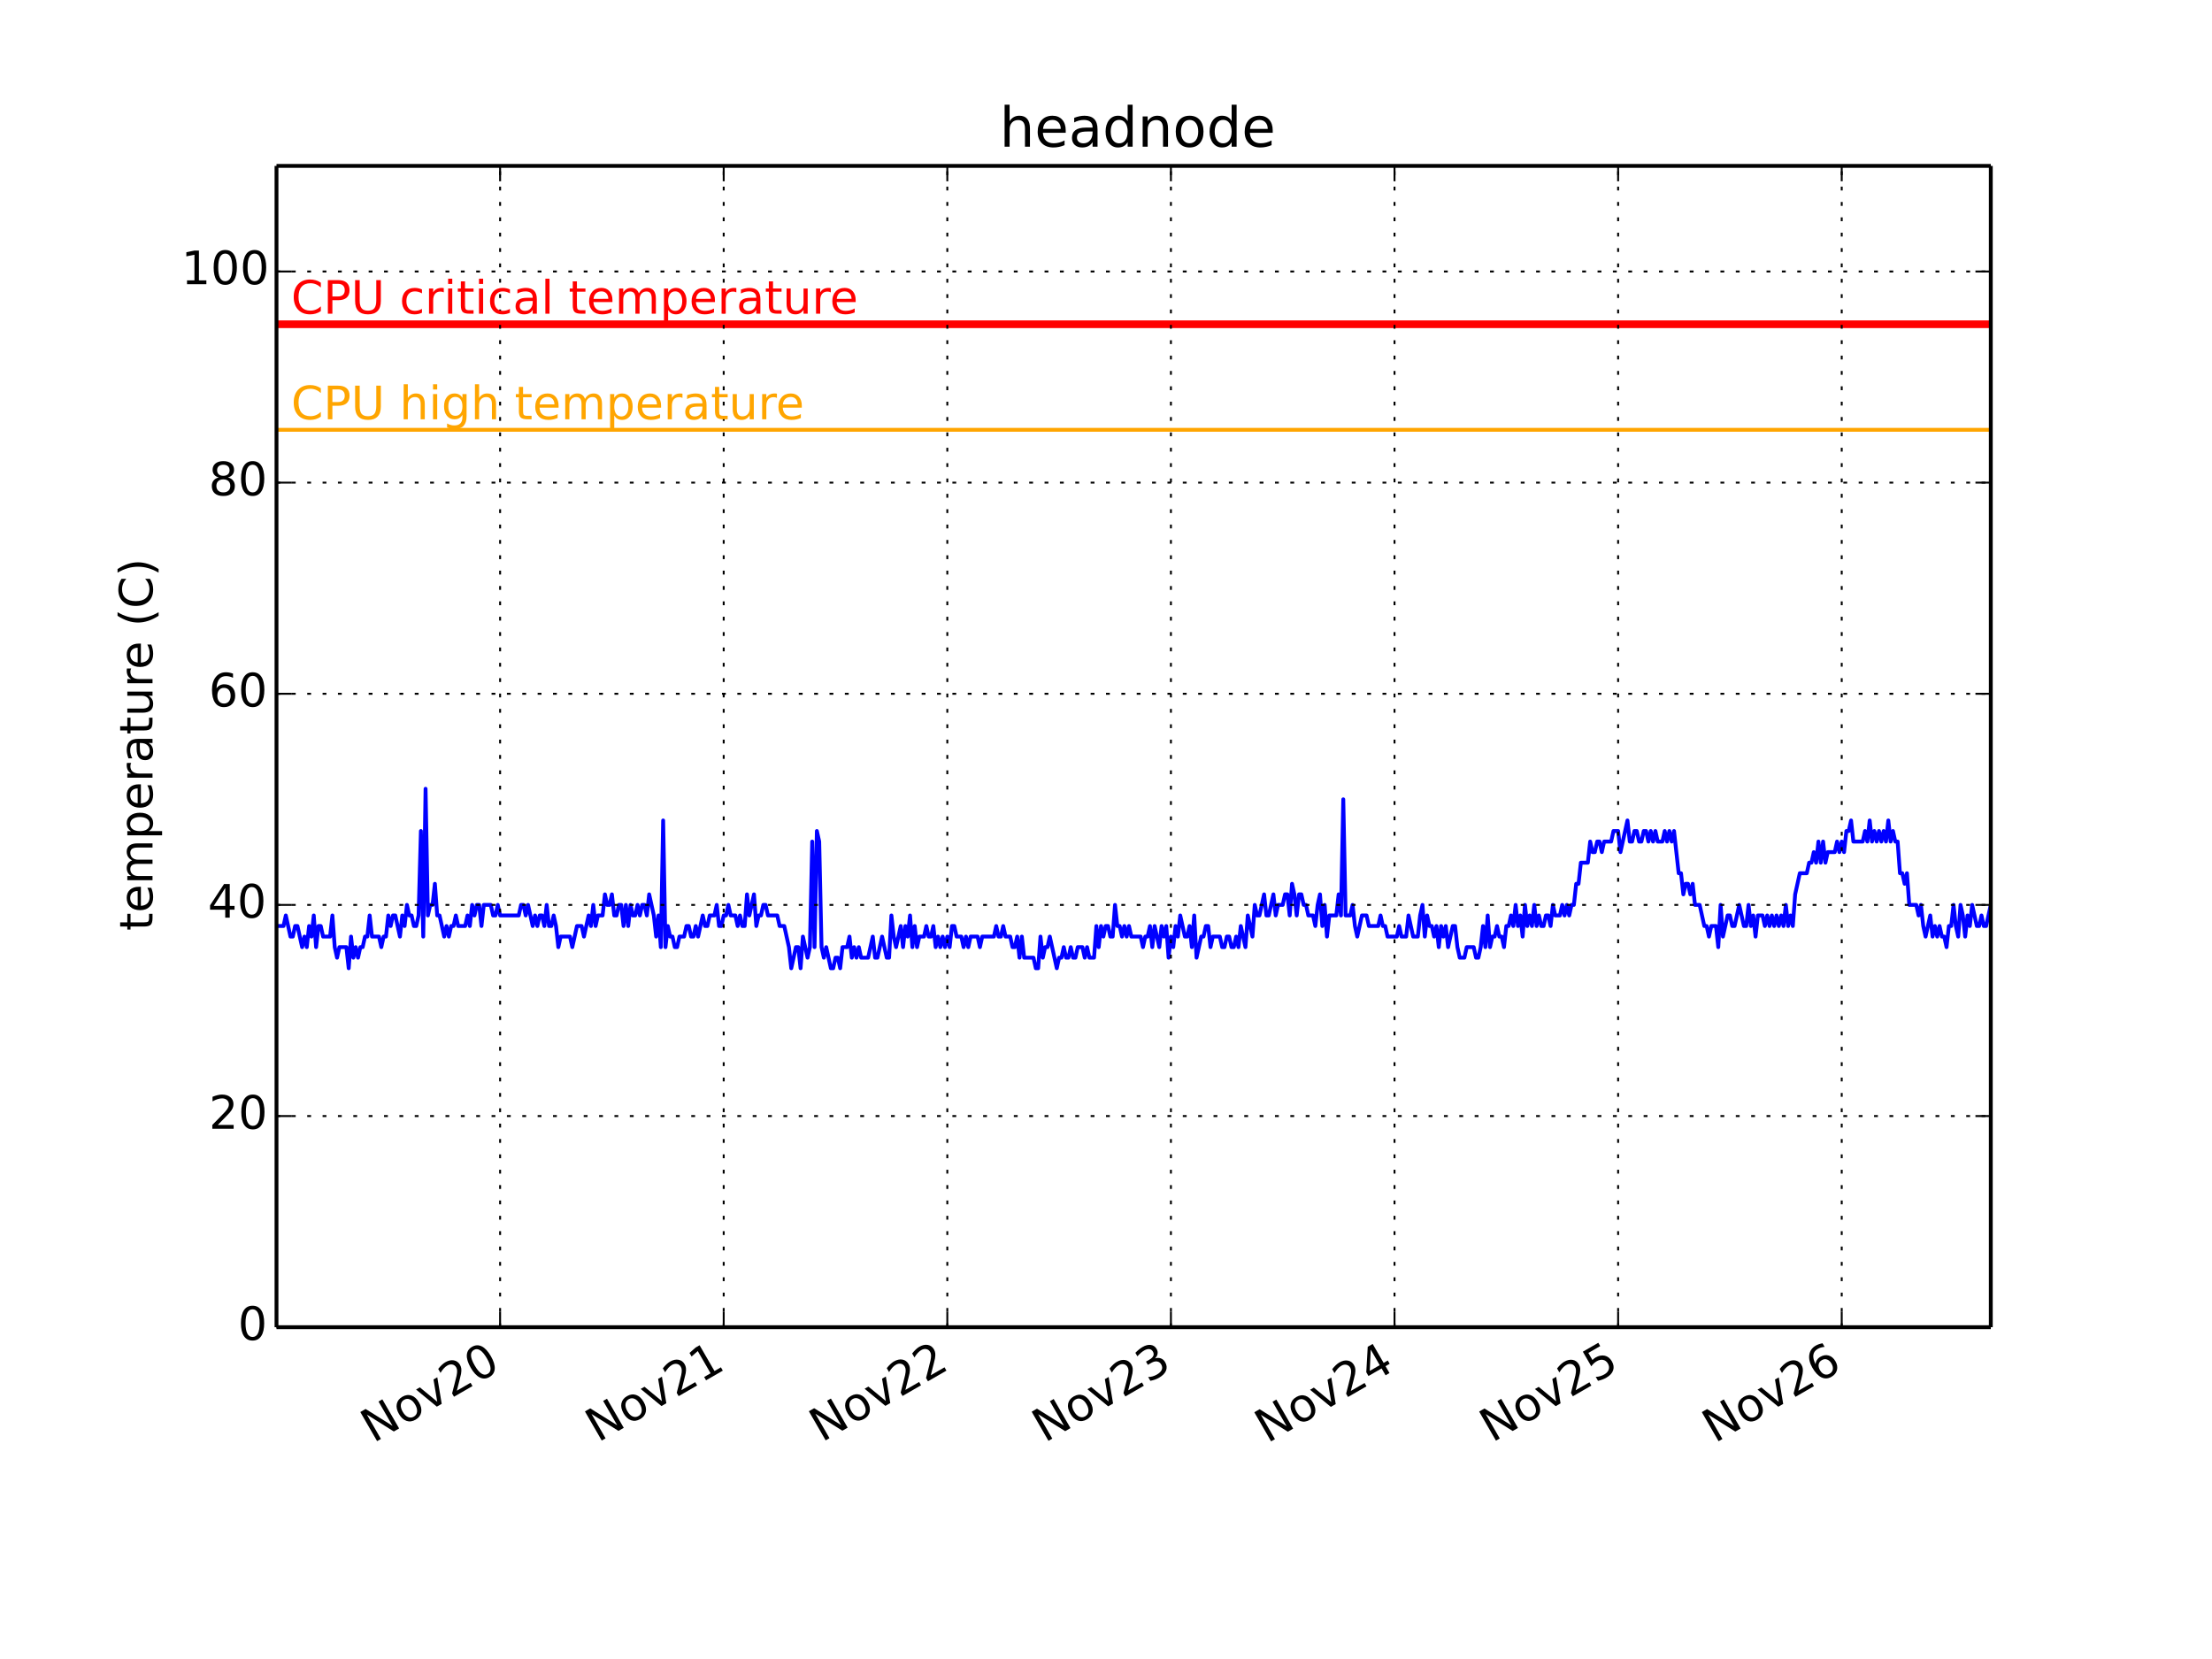 <?xml version="1.0" encoding="utf-8" standalone="no"?>
<!DOCTYPE svg PUBLIC "-//W3C//DTD SVG 1.1//EN"
  "http://www.w3.org/Graphics/SVG/1.1/DTD/svg11.dtd">
<!-- Created with matplotlib (http://matplotlib.org/) -->
<svg height="432pt" version="1.1" viewBox="0 0 576 432" width="576pt" xmlns="http://www.w3.org/2000/svg" xmlns:xlink="http://www.w3.org/1999/xlink">
 <defs>
  <style type="text/css">
*{stroke-linecap:butt;stroke-linejoin:round;}
  </style>
 </defs>
 <g id="figure_1">
  <g id="patch_1">
   <path d="
M0 432
L576 432
L576 0
L0 0
z
" style="fill:#ffffff;"/>
  </g>
  <g id="axes_1">
   <g id="patch_2">
    <path d="
M72 345.6
L518.4 345.6
L518.4 43.2
L72 43.2
z
" style="fill:#ffffff;"/>
   </g>
   <g id="line2d_1">
    <path clip-path="url(#pcb2bf987bf)" d="
M72 241.135
L73.82 241.135
L74.426 238.385
L75.639 243.884
L76.246 243.884
L76.852 241.135
L77.459 241.135
L78.672 246.633
L79.278 243.884
L79.885 246.633
L80.491 241.135
L81.098 243.884
L81.704 238.385
L82.311 246.633
L82.917 241.135
L83.524 241.135
L84.13 243.884
L85.95 243.884
L86.556 238.385
L87.163 246.633
L87.77 249.382
L88.376 246.633
L90.196 246.633
L90.802 252.131
L91.409 243.884
L92.015 249.382
L92.622 246.633
L93.228 249.382
L93.835 246.633
L94.441 246.633
L95.048 243.884
L95.654 243.884
L96.261 238.385
L96.867 243.884
L98.687 243.884
L99.293 246.633
L99.9 243.884
L100.507 243.884
L101.113 238.385
L101.72 241.135
L102.326 238.385
L102.933 238.385
L104.146 243.884
L104.752 238.385
L105.359 241.135
L105.965 235.636
L106.572 238.385
L107.178 238.385
L107.785 241.135
L108.391 241.135
L108.998 238.385
L109.604 216.393
L110.211 243.884
L110.817 205.396
L111.424 238.385
L112.03 235.636
L112.637 235.636
L113.243 230.138
L113.85 238.385
L114.457 238.385
L115.67 243.884
L116.276 241.135
L116.883 243.884
L117.489 241.135
L118.096 241.135
L118.702 238.385
L119.309 241.135
L121.128 241.135
L121.735 238.385
L122.341 241.135
L122.948 235.636
L123.554 238.385
L124.161 235.636
L124.767 235.636
L125.374 241.135
L125.98 235.636
L127.8 235.636
L128.407 238.385
L129.013 238.385
L129.62 235.636
L130.226 238.385
L135.078 238.385
L135.685 235.636
L136.291 235.636
L136.898 238.385
L137.504 235.636
L138.717 241.135
L139.324 238.385
L139.93 241.135
L140.537 238.385
L141.143 238.385
L141.75 241.135
L142.357 235.636
L142.963 241.135
L143.57 241.135
L144.176 238.385
L144.783 241.135
L145.389 246.633
L145.996 243.884
L148.422 243.884
L149.028 246.633
L150.241 241.135
L151.454 241.135
L152.061 243.884
L153.274 238.385
L153.88 241.135
L154.487 235.636
L155.093 241.135
L155.7 238.385
L156.913 238.385
L157.52 232.887
L158.126 235.636
L158.733 235.636
L159.339 232.887
L159.946 238.385
L160.552 238.385
L161.159 235.636
L161.765 235.636
L162.372 241.135
L162.978 235.636
L163.585 241.135
L164.191 235.636
L164.798 238.385
L165.404 238.385
L166.011 235.636
L166.617 238.385
L167.224 235.636
L167.83 235.636
L168.437 238.385
L169.043 232.887
L170.257 238.385
L170.863 243.884
L171.47 238.385
L172.076 246.633
L172.683 213.644
L173.289 246.633
L173.896 241.135
L174.502 243.884
L175.109 243.884
L175.715 246.633
L176.322 246.633
L176.928 243.884
L178.141 243.884
L178.748 241.135
L179.354 241.135
L179.961 243.884
L180.567 243.884
L181.174 241.135
L181.78 243.884
L182.993 238.385
L183.6 241.135
L184.207 241.135
L184.813 238.385
L186.026 238.385
L186.633 235.636
L187.239 241.135
L187.846 241.135
L188.452 238.385
L189.059 238.385
L189.665 235.636
L190.272 238.385
L191.485 238.385
L192.091 241.135
L192.698 238.385
L193.304 241.135
L193.911 241.135
L194.517 232.887
L195.124 238.385
L196.337 232.887
L196.943 241.135
L197.55 238.385
L198.157 238.385
L198.763 235.636
L199.37 235.636
L199.976 238.385
L202.402 238.385
L203.009 241.135
L204.222 241.135
L205.435 246.633
L206.041 252.131
L207.254 246.633
L207.861 246.633
L208.467 252.131
L209.074 243.884
L210.287 249.382
L210.893 246.633
L211.5 219.142
L212.107 246.633
L212.713 216.393
L213.32 219.142
L213.926 246.633
L214.533 249.382
L215.139 246.633
L216.352 252.131
L216.959 252.131
L217.565 249.382
L218.172 249.382
L218.778 252.131
L219.385 246.633
L220.598 246.633
L221.204 243.884
L221.811 249.382
L222.417 246.633
L223.024 249.382
L223.63 246.633
L224.237 249.382
L226.057 249.382
L227.27 243.884
L227.876 249.382
L228.483 249.382
L229.696 243.884
L230.909 249.382
L231.515 249.382
L232.122 238.385
L232.728 243.884
L233.335 246.633
L234.548 241.135
L235.154 246.633
L235.761 241.135
L236.367 243.884
L236.974 238.385
L237.58 246.633
L238.187 241.135
L238.793 246.633
L239.4 243.884
L240.613 243.884
L241.22 241.135
L241.826 243.884
L242.433 243.884
L243.039 241.135
L243.646 246.633
L244.252 243.884
L244.859 246.633
L245.465 243.884
L246.072 246.633
L246.678 243.884
L247.285 246.633
L247.891 241.135
L248.498 241.135
L249.104 243.884
L250.317 243.884
L250.924 246.633
L251.53 243.884
L252.137 246.633
L252.743 243.884
L254.563 243.884
L255.17 246.633
L255.776 243.884
L258.809 243.884
L259.415 241.135
L260.022 243.884
L260.628 243.884
L261.235 241.135
L261.841 243.884
L263.054 243.884
L263.661 246.633
L264.267 246.633
L264.875 243.884
L265.48 249.382
L266.087 243.884
L266.693 249.382
L269.12 249.382
L269.726 252.131
L270.333 252.131
L270.939 243.884
L271.546 249.382
L272.152 246.633
L272.759 246.633
L273.365 243.884
L275.185 252.131
L275.791 249.382
L276.398 249.382
L277.004 246.633
L277.611 249.382
L278.217 249.382
L278.824 246.633
L279.43 249.382
L280.037 249.382
L280.643 246.633
L281.857 246.633
L282.463 249.382
L283.07 246.633
L283.677 249.382
L284.889 249.382
L285.496 241.135
L286.102 246.633
L286.709 241.135
L287.315 243.884
L287.922 241.135
L288.528 241.135
L289.135 243.884
L289.741 243.884
L290.348 235.636
L290.954 241.135
L291.561 241.135
L292.167 243.884
L292.774 241.135
L293.38 243.884
L293.987 241.135
L294.593 243.884
L297.02 243.884
L297.626 246.633
L298.233 243.884
L298.839 243.884
L299.446 241.135
L300.052 246.633
L300.659 241.135
L301.872 246.633
L302.478 241.135
L303.085 243.884
L303.691 241.135
L304.298 249.382
L304.904 243.884
L305.511 246.633
L306.117 241.135
L306.724 243.884
L307.33 238.385
L308.543 243.884
L309.15 243.884
L309.757 241.135
L310.363 246.633
L310.97 238.385
L311.576 249.382
L312.789 243.884
L313.396 243.884
L314.002 241.135
L314.609 241.135
L315.215 246.633
L315.822 243.884
L317.641 243.884
L318.248 246.633
L318.854 246.633
L319.461 243.884
L320.067 243.884
L320.674 246.633
L321.281 246.633
L321.887 243.884
L322.493 246.633
L323.1 241.135
L324.313 246.633
L324.92 238.385
L326.133 243.884
L326.739 235.636
L327.346 238.385
L327.952 238.385
L329.165 232.887
L329.772 238.385
L330.378 238.385
L331.591 232.887
L332.198 238.385
L332.804 235.636
L334.017 235.636
L334.624 232.887
L335.23 232.887
L335.837 238.385
L336.443 230.138
L337.05 232.887
L337.657 238.385
L338.263 232.887
L338.87 232.887
L339.476 235.636
L340.083 235.636
L340.689 238.385
L341.902 238.385
L342.509 241.135
L343.115 235.636
L343.722 232.887
L344.328 241.135
L344.935 235.636
L345.541 243.884
L346.148 238.385
L347.967 238.385
L348.575 232.887
L349.18 238.385
L349.787 208.145
L350.393 238.385
L351.607 238.385
L352.213 235.636
L352.82 241.135
L353.426 243.884
L354.639 238.385
L355.852 238.385
L356.459 241.135
L358.885 241.135
L359.491 238.385
L360.098 241.135
L360.704 241.135
L361.311 243.884
L363.737 243.884
L364.343 241.135
L364.95 243.884
L366.163 243.884
L366.77 238.385
L367.983 243.884
L369.196 243.884
L369.802 238.385
L370.409 235.636
L371.015 243.884
L371.622 238.385
L372.228 241.135
L372.835 241.135
L373.441 243.884
L374.048 241.135
L374.654 246.633
L375.261 241.135
L375.867 243.884
L376.474 241.135
L377.08 246.633
L378.293 241.135
L378.9 241.135
L379.507 246.633
L380.113 249.382
L381.326 249.382
L381.933 246.633
L383.752 246.633
L384.359 249.382
L384.965 249.382
L385.572 246.633
L386.178 241.135
L386.785 246.633
L387.391 238.385
L387.998 246.633
L388.604 243.884
L389.211 243.884
L389.817 241.135
L390.424 243.884
L391.03 243.884
L391.637 246.633
L392.243 241.135
L392.85 241.135
L393.457 238.385
L394.063 241.135
L394.67 235.636
L395.276 241.135
L395.883 238.385
L396.489 243.884
L397.096 235.636
L397.702 241.135
L398.309 238.385
L398.915 241.135
L399.522 235.636
L400.128 241.135
L400.735 238.385
L401.341 241.135
L401.948 241.135
L402.554 238.385
L403.161 238.385
L403.767 241.135
L404.374 235.636
L404.98 238.385
L406.193 238.385
L406.8 235.636
L407.407 238.385
L408.013 235.636
L408.62 238.385
L409.226 235.636
L409.833 235.636
L410.439 230.138
L411.046 230.138
L411.652 224.64
L413.472 224.64
L414.078 219.142
L414.685 221.891
L415.291 221.891
L415.898 219.142
L416.504 219.142
L417.111 221.891
L417.717 219.142
L419.537 219.142
L420.143 216.393
L421.357 216.393
L421.963 221.891
L423.783 213.644
L424.389 219.142
L424.996 219.142
L425.602 216.393
L426.209 216.393
L426.815 219.142
L427.422 219.142
L428.028 216.393
L428.635 216.393
L429.241 219.142
L429.848 216.393
L430.454 219.142
L431.061 216.393
L431.667 219.142
L432.88 219.142
L433.487 216.393
L434.093 219.142
L434.7 216.393
L435.307 219.142
L435.913 216.393
L437.126 227.389
L437.733 227.389
L438.339 232.887
L438.946 230.138
L439.552 230.138
L440.159 232.887
L440.765 230.138
L441.372 235.636
L442.585 235.636
L443.798 241.135
L444.404 241.135
L445.011 243.884
L445.617 241.135
L446.83 241.135
L447.437 246.633
L448.043 235.636
L448.65 243.884
L449.863 238.385
L450.47 238.385
L451.076 241.135
L451.683 241.135
L452.896 235.636
L454.109 241.135
L454.715 241.135
L455.322 235.636
L455.928 241.135
L456.535 238.385
L457.141 243.884
L457.748 238.385
L458.961 238.385
L459.567 241.135
L460.174 238.385
L460.78 241.135
L461.387 238.385
L461.993 241.135
L462.6 238.385
L463.207 241.135
L463.813 238.385
L464.42 241.135
L465.026 235.636
L465.633 241.135
L466.239 238.385
L466.846 241.135
L467.452 232.887
L468.665 227.389
L470.485 227.389
L471.091 224.64
L471.698 224.64
L472.304 221.891
L472.911 224.64
L473.518 219.142
L474.124 224.64
L474.73 219.142
L475.337 224.64
L475.943 221.891
L477.763 221.891
L478.37 219.142
L478.976 221.891
L479.583 219.142
L480.189 221.891
L480.796 216.393
L481.402 216.393
L482.009 213.644
L482.615 219.142
L485.041 219.142
L485.648 216.393
L486.254 219.142
L486.861 213.644
L487.467 219.142
L488.074 216.393
L488.68 219.142
L489.287 216.393
L489.893 219.142
L490.5 216.393
L491.107 219.142
L491.713 213.644
L492.32 219.142
L492.926 216.393
L493.533 219.142
L494.139 219.142
L494.746 227.389
L495.352 227.389
L495.959 230.138
L496.565 227.389
L497.172 235.636
L498.991 235.636
L499.598 238.385
L500.204 235.636
L500.811 241.135
L501.417 243.884
L502.63 238.385
L503.237 243.884
L503.843 241.135
L504.45 243.884
L505.057 241.135
L505.663 243.884
L506.27 243.884
L506.876 246.633
L507.483 241.135
L508.089 241.135
L508.696 235.636
L509.302 241.135
L509.909 243.884
L510.515 235.636
L511.122 238.385
L511.728 243.884
L512.335 238.385
L512.941 241.135
L513.548 235.636
L514.761 241.135
L515.367 241.135
L515.974 238.385
L516.58 241.135
L517.187 241.135
L518.4 235.636
L518.4 235.636" style="fill:none;stroke:#0000ff;stroke-linecap:square;"/>
   </g>
   <g id="line2d_2">
    <path clip-path="url(#pcb2bf987bf)" d="
M72 111.927
L518.4 111.927" style="fill:none;stroke:#ffa500;stroke-linecap:square;"/>
   </g>
   <g id="line2d_3">
    <path clip-path="url(#pcb2bf987bf)" d="
M72 84.436
L518.4 84.436" style="fill:none;stroke:#ff0000;stroke-linecap:square;stroke-width:2;"/>
   </g>
   <g id="matplotlib.axis_1">
    <g id="xtick_1">
     <g id="line2d_4">
      <path clip-path="url(#pcb2bf987bf)" d="
M130.225 345.6
L130.225 43.2" style="fill:none;stroke:#000000;stroke-dasharray:1,3;stroke-dashoffset:0.0;stroke-width:0.5;"/>
     </g>
     <g id="line2d_5">
      <defs>
       <path d="
M0 0
L0 -4" id="m93b0483c22" style="stroke:#000000;stroke-width:0.5;"/>
      </defs>
      <g>
       <use style="stroke:#000000;stroke-width:0.5;" x="130.225" xlink:href="#m93b0483c22" y="345.6"/>
      </g>
     </g>
     <g id="line2d_6">
      <defs>
       <path d="
M0 0
L0 4" id="m741efc42ff" style="stroke:#000000;stroke-width:0.5;"/>
      </defs>
      <g>
       <use style="stroke:#000000;stroke-width:0.5;" x="130.225" xlink:href="#m741efc42ff" y="43.2"/>
      </g>
     </g>
     <g id="text_1">
      <!-- Nov20 -->
      <defs>
       <path d="
M2.984 54.688
L12.5 54.688
L29.594 8.797
L46.688 54.688
L56.203 54.688
L35.688 0
L23.484 0
z
" id="BitstreamVeraSans-Roman-76"/>
       <path d="
M19.188 8.297
L53.609 8.297
L53.609 0
L7.328 0
L7.328 8.297
Q12.938 14.109 22.625 23.891
Q32.328 33.688 34.812 36.531
Q39.547 41.844 41.422 45.531
Q43.312 49.219 43.312 52.781
Q43.312 58.594 39.234 62.25
Q35.156 65.922 28.609 65.922
Q23.969 65.922 18.812 64.312
Q13.672 62.703 7.812 59.422
L7.812 69.391
Q13.766 71.781 18.938 73
Q24.125 74.219 28.422 74.219
Q39.75 74.219 46.484 68.547
Q53.219 62.891 53.219 53.422
Q53.219 48.922 51.531 44.891
Q49.859 40.875 45.406 35.406
Q44.188 33.984 37.641 27.219
Q31.109 20.453 19.188 8.297" id="BitstreamVeraSans-Roman-32"/>
       <path d="
M9.812 72.906
L23.094 72.906
L55.422 11.922
L55.422 72.906
L64.984 72.906
L64.984 0
L51.703 0
L19.391 60.984
L19.391 0
L9.812 0
z
" id="BitstreamVeraSans-Roman-4e"/>
       <path d="
M30.609 48.391
Q23.391 48.391 19.188 42.75
Q14.984 37.109 14.984 27.297
Q14.984 17.484 19.156 11.844
Q23.344 6.203 30.609 6.203
Q37.797 6.203 41.984 11.859
Q46.188 17.531 46.188 27.297
Q46.188 37.016 41.984 42.703
Q37.797 48.391 30.609 48.391
M30.609 56
Q42.328 56 49.016 48.375
Q55.719 40.766 55.719 27.297
Q55.719 13.875 49.016 6.219
Q42.328 -1.422 30.609 -1.422
Q18.844 -1.422 12.172 6.219
Q5.516 13.875 5.516 27.297
Q5.516 40.766 12.172 48.375
Q18.844 56 30.609 56" id="BitstreamVeraSans-Roman-6f"/>
       <path d="
M31.781 66.406
Q24.172 66.406 20.328 58.906
Q16.5 51.422 16.5 36.375
Q16.5 21.391 20.328 13.891
Q24.172 6.391 31.781 6.391
Q39.453 6.391 43.281 13.891
Q47.125 21.391 47.125 36.375
Q47.125 51.422 43.281 58.906
Q39.453 66.406 31.781 66.406
M31.781 74.219
Q44.047 74.219 50.516 64.516
Q56.984 54.828 56.984 36.375
Q56.984 17.969 50.516 8.266
Q44.047 -1.422 31.781 -1.422
Q19.531 -1.422 13.062 8.266
Q6.594 17.969 6.594 36.375
Q6.594 54.828 13.062 64.516
Q19.531 74.219 31.781 74.219" id="BitstreamVeraSans-Roman-30"/>
      </defs>
      <g transform="translate(97.179 375.856)rotate(-30.0)scale(0.12 -0.12)">
       <use xlink:href="#BitstreamVeraSans-Roman-4e"/>
       <use x="74.805" xlink:href="#BitstreamVeraSans-Roman-6f"/>
       <use x="135.986" xlink:href="#BitstreamVeraSans-Roman-76"/>
       <use x="195.166" xlink:href="#BitstreamVeraSans-Roman-32"/>
       <use x="258.789" xlink:href="#BitstreamVeraSans-Roman-30"/>
      </g>
     </g>
    </g>
    <g id="xtick_2">
     <g id="line2d_7">
      <path clip-path="url(#pcb2bf987bf)" d="
M188.451 345.6
L188.451 43.2" style="fill:none;stroke:#000000;stroke-dasharray:1,3;stroke-dashoffset:0.0;stroke-width:0.5;"/>
     </g>
     <g id="line2d_8">
      <g>
       <use style="stroke:#000000;stroke-width:0.5;" x="188.451" xlink:href="#m93b0483c22" y="345.6"/>
      </g>
     </g>
     <g id="line2d_9">
      <g>
       <use style="stroke:#000000;stroke-width:0.5;" x="188.451" xlink:href="#m741efc42ff" y="43.2"/>
      </g>
     </g>
     <g id="text_2">
      <!-- Nov21 -->
      <defs>
       <path d="
M12.406 8.297
L28.516 8.297
L28.516 63.922
L10.984 60.406
L10.984 69.391
L28.422 72.906
L38.281 72.906
L38.281 8.297
L54.391 8.297
L54.391 0
L12.406 0
z
" id="BitstreamVeraSans-Roman-31"/>
      </defs>
      <g transform="translate(155.674 375.7)rotate(-30.0)scale(0.12 -0.12)">
       <use xlink:href="#BitstreamVeraSans-Roman-4e"/>
       <use x="74.805" xlink:href="#BitstreamVeraSans-Roman-6f"/>
       <use x="135.986" xlink:href="#BitstreamVeraSans-Roman-76"/>
       <use x="195.166" xlink:href="#BitstreamVeraSans-Roman-32"/>
       <use x="258.789" xlink:href="#BitstreamVeraSans-Roman-31"/>
      </g>
     </g>
    </g>
    <g id="xtick_3">
     <g id="line2d_10">
      <path clip-path="url(#pcb2bf987bf)" d="
M246.678 345.6
L246.678 43.2" style="fill:none;stroke:#000000;stroke-dasharray:1,3;stroke-dashoffset:0.0;stroke-width:0.5;"/>
     </g>
     <g id="line2d_11">
      <g>
       <use style="stroke:#000000;stroke-width:0.5;" x="246.678" xlink:href="#m93b0483c22" y="345.6"/>
      </g>
     </g>
     <g id="line2d_12">
      <g>
       <use style="stroke:#000000;stroke-width:0.5;" x="246.678" xlink:href="#m741efc42ff" y="43.2"/>
      </g>
     </g>
     <g id="text_3">
      <!-- Nov22 -->
      <g transform="translate(213.982 375.653)rotate(-30.0)scale(0.12 -0.12)">
       <use xlink:href="#BitstreamVeraSans-Roman-4e"/>
       <use x="74.805" xlink:href="#BitstreamVeraSans-Roman-6f"/>
       <use x="135.986" xlink:href="#BitstreamVeraSans-Roman-76"/>
       <use x="195.166" xlink:href="#BitstreamVeraSans-Roman-32"/>
       <use x="258.789" xlink:href="#BitstreamVeraSans-Roman-32"/>
      </g>
     </g>
    </g>
    <g id="xtick_4">
     <g id="line2d_13">
      <path clip-path="url(#pcb2bf987bf)" d="
M304.904 345.6
L304.904 43.2" style="fill:none;stroke:#000000;stroke-dasharray:1,3;stroke-dashoffset:0.0;stroke-width:0.5;"/>
     </g>
     <g id="line2d_14">
      <g>
       <use style="stroke:#000000;stroke-width:0.5;" x="304.904" xlink:href="#m93b0483c22" y="345.6"/>
      </g>
     </g>
     <g id="line2d_15">
      <g>
       <use style="stroke:#000000;stroke-width:0.5;" x="304.904" xlink:href="#m741efc42ff" y="43.2"/>
      </g>
     </g>
     <g id="text_4">
      <!-- Nov23 -->
      <defs>
       <path d="
M40.578 39.312
Q47.656 37.797 51.625 33
Q55.609 28.219 55.609 21.188
Q55.609 10.406 48.188 4.484
Q40.766 -1.422 27.094 -1.422
Q22.516 -1.422 17.656 -0.516
Q12.797 0.391 7.625 2.203
L7.625 11.719
Q11.719 9.328 16.594 8.109
Q21.484 6.891 26.812 6.891
Q36.078 6.891 40.938 10.547
Q45.797 14.203 45.797 21.188
Q45.797 27.641 41.281 31.266
Q36.766 34.906 28.719 34.906
L20.219 34.906
L20.219 43.016
L29.109 43.016
Q36.375 43.016 40.234 45.922
Q44.094 48.828 44.094 54.297
Q44.094 59.906 40.109 62.906
Q36.141 65.922 28.719 65.922
Q24.656 65.922 20.016 65.031
Q15.375 64.156 9.812 62.312
L9.812 71.094
Q15.438 72.656 20.344 73.438
Q25.25 74.219 29.594 74.219
Q40.828 74.219 47.359 69.109
Q53.906 64.016 53.906 55.328
Q53.906 49.266 50.438 45.094
Q46.969 40.922 40.578 39.312" id="BitstreamVeraSans-Roman-33"/>
      </defs>
      <g transform="translate(272 375.773)rotate(-30.0)scale(0.12 -0.12)">
       <use xlink:href="#BitstreamVeraSans-Roman-4e"/>
       <use x="74.805" xlink:href="#BitstreamVeraSans-Roman-6f"/>
       <use x="135.986" xlink:href="#BitstreamVeraSans-Roman-76"/>
       <use x="195.166" xlink:href="#BitstreamVeraSans-Roman-32"/>
       <use x="258.789" xlink:href="#BitstreamVeraSans-Roman-33"/>
      </g>
     </g>
    </g>
    <g id="xtick_5">
     <g id="line2d_16">
      <path clip-path="url(#pcb2bf987bf)" d="
M363.13 345.6
L363.13 43.2" style="fill:none;stroke:#000000;stroke-dasharray:1,3;stroke-dashoffset:0.0;stroke-width:0.5;"/>
     </g>
     <g id="line2d_17">
      <g>
       <use style="stroke:#000000;stroke-width:0.5;" x="363.13" xlink:href="#m93b0483c22" y="345.6"/>
      </g>
     </g>
     <g id="line2d_18">
      <g>
       <use style="stroke:#000000;stroke-width:0.5;" x="363.13" xlink:href="#m741efc42ff" y="43.2"/>
      </g>
     </g>
     <g id="text_5">
      <!-- Nov24 -->
      <defs>
       <path d="
M37.797 64.312
L12.891 25.391
L37.797 25.391
z

M35.203 72.906
L47.609 72.906
L47.609 25.391
L58.016 25.391
L58.016 17.188
L47.609 17.188
L47.609 0
L37.797 0
L37.797 17.188
L4.891 17.188
L4.891 26.703
z
" id="BitstreamVeraSans-Roman-34"/>
      </defs>
      <g transform="translate(329.976 375.917)rotate(-30.0)scale(0.12 -0.12)">
       <use xlink:href="#BitstreamVeraSans-Roman-4e"/>
       <use x="74.805" xlink:href="#BitstreamVeraSans-Roman-6f"/>
       <use x="135.986" xlink:href="#BitstreamVeraSans-Roman-76"/>
       <use x="195.166" xlink:href="#BitstreamVeraSans-Roman-32"/>
       <use x="258.789" xlink:href="#BitstreamVeraSans-Roman-34"/>
      </g>
     </g>
    </g>
    <g id="xtick_6">
     <g id="line2d_19">
      <path clip-path="url(#pcb2bf987bf)" d="
M421.356 345.6
L421.356 43.2" style="fill:none;stroke:#000000;stroke-dasharray:1,3;stroke-dashoffset:0.0;stroke-width:0.5;"/>
     </g>
     <g id="line2d_20">
      <g>
       <use style="stroke:#000000;stroke-width:0.5;" x="421.356" xlink:href="#m93b0483c22" y="345.6"/>
      </g>
     </g>
     <g id="line2d_21">
      <g>
       <use style="stroke:#000000;stroke-width:0.5;" x="421.356" xlink:href="#m741efc42ff" y="43.2"/>
      </g>
     </g>
     <g id="text_6">
      <!-- Nov25 -->
      <defs>
       <path d="
M10.797 72.906
L49.516 72.906
L49.516 64.594
L19.828 64.594
L19.828 46.734
Q21.969 47.469 24.109 47.828
Q26.266 48.188 28.422 48.188
Q40.625 48.188 47.75 41.5
Q54.891 34.812 54.891 23.391
Q54.891 11.625 47.562 5.094
Q40.234 -1.422 26.906 -1.422
Q22.312 -1.422 17.547 -0.641
Q12.797 0.141 7.719 1.703
L7.719 11.625
Q12.109 9.234 16.797 8.062
Q21.484 6.891 26.703 6.891
Q35.156 6.891 40.078 11.328
Q45.016 15.766 45.016 23.391
Q45.016 31 40.078 35.438
Q35.156 39.891 26.703 39.891
Q22.75 39.891 18.812 39.016
Q14.891 38.141 10.797 36.281
z
" id="BitstreamVeraSans-Roman-35"/>
      </defs>
      <g transform="translate(388.527 375.73)rotate(-30.0)scale(0.12 -0.12)">
       <use xlink:href="#BitstreamVeraSans-Roman-4e"/>
       <use x="74.805" xlink:href="#BitstreamVeraSans-Roman-6f"/>
       <use x="135.986" xlink:href="#BitstreamVeraSans-Roman-76"/>
       <use x="195.166" xlink:href="#BitstreamVeraSans-Roman-32"/>
       <use x="258.789" xlink:href="#BitstreamVeraSans-Roman-35"/>
      </g>
     </g>
    </g>
    <g id="xtick_7">
     <g id="line2d_22">
      <path clip-path="url(#pcb2bf987bf)" d="
M479.582 345.6
L479.582 43.2" style="fill:none;stroke:#000000;stroke-dasharray:1,3;stroke-dashoffset:0.0;stroke-width:0.5;"/>
     </g>
     <g id="line2d_23">
      <g>
       <use style="stroke:#000000;stroke-width:0.5;" x="479.582" xlink:href="#m93b0483c22" y="345.6"/>
      </g>
     </g>
     <g id="line2d_24">
      <g>
       <use style="stroke:#000000;stroke-width:0.5;" x="479.582" xlink:href="#m741efc42ff" y="43.2"/>
      </g>
     </g>
     <g id="text_7">
      <!-- Nov26 -->
      <defs>
       <path d="
M33.016 40.375
Q26.375 40.375 22.484 35.828
Q18.609 31.297 18.609 23.391
Q18.609 15.531 22.484 10.953
Q26.375 6.391 33.016 6.391
Q39.656 6.391 43.531 10.953
Q47.406 15.531 47.406 23.391
Q47.406 31.297 43.531 35.828
Q39.656 40.375 33.016 40.375
M52.594 71.297
L52.594 62.312
Q48.875 64.062 45.094 64.984
Q41.312 65.922 37.594 65.922
Q27.828 65.922 22.672 59.328
Q17.531 52.734 16.797 39.406
Q19.672 43.656 24.016 45.922
Q28.375 48.188 33.594 48.188
Q44.578 48.188 50.953 41.516
Q57.328 34.859 57.328 23.391
Q57.328 12.156 50.688 5.359
Q44.047 -1.422 33.016 -1.422
Q20.359 -1.422 13.672 8.266
Q6.984 17.969 6.984 36.375
Q6.984 53.656 15.188 63.938
Q23.391 74.219 37.203 74.219
Q40.922 74.219 44.703 73.484
Q48.484 72.75 52.594 71.297" id="BitstreamVeraSans-Roman-36"/>
      </defs>
      <g transform="translate(446.5 375.876)rotate(-30.0)scale(0.12 -0.12)">
       <use xlink:href="#BitstreamVeraSans-Roman-4e"/>
       <use x="74.805" xlink:href="#BitstreamVeraSans-Roman-6f"/>
       <use x="135.986" xlink:href="#BitstreamVeraSans-Roman-76"/>
       <use x="195.166" xlink:href="#BitstreamVeraSans-Roman-32"/>
       <use x="258.789" xlink:href="#BitstreamVeraSans-Roman-36"/>
      </g>
     </g>
    </g>
   </g>
   <g id="matplotlib.axis_2">
    <g id="ytick_1">
     <g id="line2d_25">
      <path clip-path="url(#pcb2bf987bf)" d="
M72 345.6
L518.4 345.6" style="fill:none;stroke:#000000;stroke-dasharray:1,3;stroke-dashoffset:0.0;stroke-width:0.5;"/>
     </g>
     <g id="line2d_26">
      <defs>
       <path d="
M0 0
L4 0" id="m728421d6d4" style="stroke:#000000;stroke-width:0.5;"/>
      </defs>
      <g>
       <use style="stroke:#000000;stroke-width:0.5;" x="72.0" xlink:href="#m728421d6d4" y="345.6"/>
      </g>
     </g>
     <g id="line2d_27">
      <defs>
       <path d="
M0 0
L-4 0" id="mcb0005524f" style="stroke:#000000;stroke-width:0.5;"/>
      </defs>
      <g>
       <use style="stroke:#000000;stroke-width:0.5;" x="518.4" xlink:href="#mcb0005524f" y="345.6"/>
      </g>
     </g>
     <g id="text_8">
      <!-- 0 -->
      <g transform="translate(61.953 348.911)scale(0.12 -0.12)">
       <use xlink:href="#BitstreamVeraSans-Roman-30"/>
      </g>
     </g>
    </g>
    <g id="ytick_2">
     <g id="line2d_28">
      <path clip-path="url(#pcb2bf987bf)" d="
M72 290.618
L518.4 290.618" style="fill:none;stroke:#000000;stroke-dasharray:1,3;stroke-dashoffset:0.0;stroke-width:0.5;"/>
     </g>
     <g id="line2d_29">
      <g>
       <use style="stroke:#000000;stroke-width:0.5;" x="72.0" xlink:href="#m728421d6d4" y="290.618"/>
      </g>
     </g>
     <g id="line2d_30">
      <g>
       <use style="stroke:#000000;stroke-width:0.5;" x="518.4" xlink:href="#mcb0005524f" y="290.618"/>
      </g>
     </g>
     <g id="text_9">
      <!-- 20 -->
      <g transform="translate(54.406 293.929)scale(0.12 -0.12)">
       <use xlink:href="#BitstreamVeraSans-Roman-32"/>
       <use x="63.623" xlink:href="#BitstreamVeraSans-Roman-30"/>
      </g>
     </g>
    </g>
    <g id="ytick_3">
     <g id="line2d_31">
      <path clip-path="url(#pcb2bf987bf)" d="
M72 235.636
L518.4 235.636" style="fill:none;stroke:#000000;stroke-dasharray:1,3;stroke-dashoffset:0.0;stroke-width:0.5;"/>
     </g>
     <g id="line2d_32">
      <g>
       <use style="stroke:#000000;stroke-width:0.5;" x="72.0" xlink:href="#m728421d6d4" y="235.636"/>
      </g>
     </g>
     <g id="line2d_33">
      <g>
       <use style="stroke:#000000;stroke-width:0.5;" x="518.4" xlink:href="#mcb0005524f" y="235.636"/>
      </g>
     </g>
     <g id="text_10">
      <!-- 40 -->
      <g transform="translate(54.114 238.948)scale(0.12 -0.12)">
       <use xlink:href="#BitstreamVeraSans-Roman-34"/>
       <use x="63.623" xlink:href="#BitstreamVeraSans-Roman-30"/>
      </g>
     </g>
    </g>
    <g id="ytick_4">
     <g id="line2d_34">
      <path clip-path="url(#pcb2bf987bf)" d="
M72 180.655
L518.4 180.655" style="fill:none;stroke:#000000;stroke-dasharray:1,3;stroke-dashoffset:0.0;stroke-width:0.5;"/>
     </g>
     <g id="line2d_35">
      <g>
       <use style="stroke:#000000;stroke-width:0.5;" x="72.0" xlink:href="#m728421d6d4" y="180.655"/>
      </g>
     </g>
     <g id="line2d_36">
      <g>
       <use style="stroke:#000000;stroke-width:0.5;" x="518.4" xlink:href="#mcb0005524f" y="180.655"/>
      </g>
     </g>
     <g id="text_11">
      <!-- 60 -->
      <g transform="translate(54.365 183.966)scale(0.12 -0.12)">
       <use xlink:href="#BitstreamVeraSans-Roman-36"/>
       <use x="63.623" xlink:href="#BitstreamVeraSans-Roman-30"/>
      </g>
     </g>
    </g>
    <g id="ytick_5">
     <g id="line2d_37">
      <path clip-path="url(#pcb2bf987bf)" d="
M72 125.673
L518.4 125.673" style="fill:none;stroke:#000000;stroke-dasharray:1,3;stroke-dashoffset:0.0;stroke-width:0.5;"/>
     </g>
     <g id="line2d_38">
      <g>
       <use style="stroke:#000000;stroke-width:0.5;" x="72.0" xlink:href="#m728421d6d4" y="125.673"/>
      </g>
     </g>
     <g id="line2d_39">
      <g>
       <use style="stroke:#000000;stroke-width:0.5;" x="518.4" xlink:href="#mcb0005524f" y="125.673"/>
      </g>
     </g>
     <g id="text_12">
      <!-- 80 -->
      <defs>
       <path d="
M31.781 34.625
Q24.75 34.625 20.719 30.859
Q16.703 27.094 16.703 20.516
Q16.703 13.922 20.719 10.156
Q24.75 6.391 31.781 6.391
Q38.812 6.391 42.859 10.172
Q46.922 13.969 46.922 20.516
Q46.922 27.094 42.891 30.859
Q38.875 34.625 31.781 34.625
M21.922 38.812
Q15.578 40.375 12.031 44.719
Q8.5 49.078 8.5 55.328
Q8.5 64.062 14.719 69.141
Q20.953 74.219 31.781 74.219
Q42.672 74.219 48.875 69.141
Q55.078 64.062 55.078 55.328
Q55.078 49.078 51.531 44.719
Q48 40.375 41.703 38.812
Q48.828 37.156 52.797 32.312
Q56.781 27.484 56.781 20.516
Q56.781 9.906 50.312 4.234
Q43.844 -1.422 31.781 -1.422
Q19.734 -1.422 13.25 4.234
Q6.781 9.906 6.781 20.516
Q6.781 27.484 10.781 32.312
Q14.797 37.156 21.922 38.812
M18.312 54.391
Q18.312 48.734 21.844 45.562
Q25.391 42.391 31.781 42.391
Q38.141 42.391 41.719 45.562
Q45.312 48.734 45.312 54.391
Q45.312 60.062 41.719 63.234
Q38.141 66.406 31.781 66.406
Q25.391 66.406 21.844 63.234
Q18.312 60.062 18.312 54.391" id="BitstreamVeraSans-Roman-38"/>
      </defs>
      <g transform="translate(54.341 128.984)scale(0.12 -0.12)">
       <use xlink:href="#BitstreamVeraSans-Roman-38"/>
       <use x="63.623" xlink:href="#BitstreamVeraSans-Roman-30"/>
      </g>
     </g>
    </g>
    <g id="ytick_6">
     <g id="line2d_40">
      <path clip-path="url(#pcb2bf987bf)" d="
M72 70.691
L518.4 70.691" style="fill:none;stroke:#000000;stroke-dasharray:1,3;stroke-dashoffset:0.0;stroke-width:0.5;"/>
     </g>
     <g id="line2d_41">
      <g>
       <use style="stroke:#000000;stroke-width:0.5;" x="72.0" xlink:href="#m728421d6d4" y="70.691"/>
      </g>
     </g>
     <g id="line2d_42">
      <g>
       <use style="stroke:#000000;stroke-width:0.5;" x="518.4" xlink:href="#mcb0005524f" y="70.691"/>
      </g>
     </g>
     <g id="text_13">
      <!-- 100 -->
      <g transform="translate(47.21 74.002)scale(0.12 -0.12)">
       <use xlink:href="#BitstreamVeraSans-Roman-31"/>
       <use x="63.623" xlink:href="#BitstreamVeraSans-Roman-30"/>
       <use x="127.246" xlink:href="#BitstreamVeraSans-Roman-30"/>
      </g>
     </g>
    </g>
    <g id="text_14">
     <!-- temperature (C) -->
     <defs>
      <path d="
M34.281 27.484
Q23.391 27.484 19.188 25
Q14.984 22.516 14.984 16.5
Q14.984 11.719 18.141 8.906
Q21.297 6.109 26.703 6.109
Q34.188 6.109 38.703 11.406
Q43.219 16.703 43.219 25.484
L43.219 27.484
z

M52.203 31.203
L52.203 0
L43.219 0
L43.219 8.297
Q40.141 3.328 35.547 0.953
Q30.953 -1.422 24.312 -1.422
Q15.922 -1.422 10.953 3.297
Q6 8.016 6 15.922
Q6 25.141 12.172 29.828
Q18.359 34.516 30.609 34.516
L43.219 34.516
L43.219 35.406
Q43.219 41.609 39.141 45
Q35.062 48.391 27.688 48.391
Q23 48.391 18.547 47.266
Q14.109 46.141 10.016 43.891
L10.016 52.203
Q14.938 54.109 19.578 55.047
Q24.219 56 28.609 56
Q40.484 56 46.344 49.844
Q52.203 43.703 52.203 31.203" id="BitstreamVeraSans-Roman-61"/>
      <path id="BitstreamVeraSans-Roman-20"/>
      <path d="
M8.016 75.875
L15.828 75.875
Q23.141 64.359 26.781 53.312
Q30.422 42.281 30.422 31.391
Q30.422 20.453 26.781 9.375
Q23.141 -1.703 15.828 -13.188
L8.016 -13.188
Q14.5 -2 17.703 9.062
Q20.906 20.125 20.906 31.391
Q20.906 42.672 17.703 53.656
Q14.5 64.656 8.016 75.875" id="BitstreamVeraSans-Roman-29"/>
      <path d="
M52 44.188
Q55.375 50.25 60.062 53.125
Q64.75 56 71.094 56
Q79.641 56 84.281 50.016
Q88.922 44.047 88.922 33.016
L88.922 0
L79.891 0
L79.891 32.719
Q79.891 40.578 77.094 44.375
Q74.312 48.188 68.609 48.188
Q61.625 48.188 57.562 43.547
Q53.516 38.922 53.516 30.906
L53.516 0
L44.484 0
L44.484 32.719
Q44.484 40.625 41.703 44.406
Q38.922 48.188 33.109 48.188
Q26.219 48.188 22.156 43.531
Q18.109 38.875 18.109 30.906
L18.109 0
L9.078 0
L9.078 54.688
L18.109 54.688
L18.109 46.188
Q21.188 51.219 25.484 53.609
Q29.781 56 35.688 56
Q41.656 56 45.828 52.969
Q50 49.953 52 44.188" id="BitstreamVeraSans-Roman-6d"/>
      <path d="
M64.406 67.281
L64.406 56.891
Q59.422 61.531 53.781 63.812
Q48.141 66.109 41.797 66.109
Q29.297 66.109 22.656 58.469
Q16.016 50.828 16.016 36.375
Q16.016 21.969 22.656 14.328
Q29.297 6.688 41.797 6.688
Q48.141 6.688 53.781 8.984
Q59.422 11.281 64.406 15.922
L64.406 5.609
Q59.234 2.094 53.438 0.328
Q47.656 -1.422 41.219 -1.422
Q24.656 -1.422 15.125 8.703
Q5.609 18.844 5.609 36.375
Q5.609 53.953 15.125 64.078
Q24.656 74.219 41.219 74.219
Q47.75 74.219 53.531 72.484
Q59.328 70.75 64.406 67.281" id="BitstreamVeraSans-Roman-43"/>
      <path d="
M31 75.875
Q24.469 64.656 21.281 53.656
Q18.109 42.672 18.109 31.391
Q18.109 20.125 21.312 9.062
Q24.516 -2 31 -13.188
L23.188 -13.188
Q15.875 -1.703 12.234 9.375
Q8.594 20.453 8.594 31.391
Q8.594 42.281 12.203 53.312
Q15.828 64.359 23.188 75.875
z
" id="BitstreamVeraSans-Roman-28"/>
      <path d="
M56.203 29.594
L56.203 25.203
L14.891 25.203
Q15.484 15.922 20.484 11.062
Q25.484 6.203 34.422 6.203
Q39.594 6.203 44.453 7.469
Q49.312 8.734 54.109 11.281
L54.109 2.781
Q49.266 0.734 44.188 -0.344
Q39.109 -1.422 33.891 -1.422
Q20.797 -1.422 13.156 6.188
Q5.516 13.812 5.516 26.812
Q5.516 40.234 12.766 48.109
Q20.016 56 32.328 56
Q43.359 56 49.781 48.891
Q56.203 41.797 56.203 29.594
M47.219 32.234
Q47.125 39.594 43.094 43.984
Q39.062 48.391 32.422 48.391
Q24.906 48.391 20.391 44.141
Q15.875 39.891 15.188 32.172
z
" id="BitstreamVeraSans-Roman-65"/>
      <path d="
M18.312 70.219
L18.312 54.688
L36.812 54.688
L36.812 47.703
L18.312 47.703
L18.312 18.016
Q18.312 11.328 20.141 9.422
Q21.969 7.516 27.594 7.516
L36.812 7.516
L36.812 0
L27.594 0
Q17.188 0 13.234 3.875
Q9.281 7.766 9.281 18.016
L9.281 47.703
L2.688 47.703
L2.688 54.688
L9.281 54.688
L9.281 70.219
z
" id="BitstreamVeraSans-Roman-74"/>
      <path d="
M8.5 21.578
L8.5 54.688
L17.484 54.688
L17.484 21.922
Q17.484 14.156 20.5 10.266
Q23.531 6.391 29.594 6.391
Q36.859 6.391 41.078 11.031
Q45.312 15.672 45.312 23.688
L45.312 54.688
L54.297 54.688
L54.297 0
L45.312 0
L45.312 8.406
Q42.047 3.422 37.719 1
Q33.406 -1.422 27.688 -1.422
Q18.266 -1.422 13.375 4.438
Q8.5 10.297 8.5 21.578" id="BitstreamVeraSans-Roman-75"/>
      <path d="
M41.109 46.297
Q39.594 47.172 37.812 47.578
Q36.031 48 33.891 48
Q26.266 48 22.188 43.047
Q18.109 38.094 18.109 28.812
L18.109 0
L9.078 0
L9.078 54.688
L18.109 54.688
L18.109 46.188
Q20.953 51.172 25.484 53.578
Q30.031 56 36.531 56
Q37.453 56 38.578 55.875
Q39.703 55.766 41.062 55.516
z
" id="BitstreamVeraSans-Roman-72"/>
      <path d="
M18.109 8.203
L18.109 -20.797
L9.078 -20.797
L9.078 54.688
L18.109 54.688
L18.109 46.391
Q20.953 51.266 25.266 53.625
Q29.594 56 35.594 56
Q45.562 56 51.781 48.094
Q58.016 40.188 58.016 27.297
Q58.016 14.406 51.781 6.484
Q45.562 -1.422 35.594 -1.422
Q29.594 -1.422 25.266 0.953
Q20.953 3.328 18.109 8.203
M48.688 27.297
Q48.688 37.203 44.609 42.844
Q40.531 48.484 33.406 48.484
Q26.266 48.484 22.188 42.844
Q18.109 37.203 18.109 27.297
Q18.109 17.391 22.188 11.75
Q26.266 6.109 33.406 6.109
Q40.531 6.109 44.609 11.75
Q48.688 17.391 48.688 27.297" id="BitstreamVeraSans-Roman-70"/>
     </defs>
     <g transform="translate(39.714 242.374)rotate(-90.0)scale(0.12 -0.12)">
      <use xlink:href="#BitstreamVeraSans-Roman-74"/>
      <use x="39.209" xlink:href="#BitstreamVeraSans-Roman-65"/>
      <use x="100.732" xlink:href="#BitstreamVeraSans-Roman-6d"/>
      <use x="198.145" xlink:href="#BitstreamVeraSans-Roman-70"/>
      <use x="261.621" xlink:href="#BitstreamVeraSans-Roman-65"/>
      <use x="323.145" xlink:href="#BitstreamVeraSans-Roman-72"/>
      <use x="364.258" xlink:href="#BitstreamVeraSans-Roman-61"/>
      <use x="425.537" xlink:href="#BitstreamVeraSans-Roman-74"/>
      <use x="464.746" xlink:href="#BitstreamVeraSans-Roman-75"/>
      <use x="528.125" xlink:href="#BitstreamVeraSans-Roman-72"/>
      <use x="566.988" xlink:href="#BitstreamVeraSans-Roman-65"/>
      <use x="628.512" xlink:href="#BitstreamVeraSans-Roman-20"/>
      <use x="660.299" xlink:href="#BitstreamVeraSans-Roman-28"/>
      <use x="699.312" xlink:href="#BitstreamVeraSans-Roman-43"/>
      <use x="769.137" xlink:href="#BitstreamVeraSans-Roman-29"/>
     </g>
    </g>
   </g>
   <g id="patch_3">
    <path d="
M72 43.2
L518.4 43.2" style="fill:none;stroke:#000000;"/>
   </g>
   <g id="patch_4">
    <path d="
M518.4 345.6
L518.4 43.2" style="fill:none;stroke:#000000;"/>
   </g>
   <g id="patch_5">
    <path d="
M72 345.6
L518.4 345.6" style="fill:none;stroke:#000000;"/>
   </g>
   <g id="patch_6">
    <path d="
M72 345.6
L72 43.2" style="fill:none;stroke:#000000;"/>
   </g>
   <g id="text_15">
    <!--  CPU high temperature -->
    <defs>
     <path d="
M19.672 64.797
L19.672 37.406
L32.078 37.406
Q38.969 37.406 42.719 40.969
Q46.484 44.531 46.484 51.125
Q46.484 57.672 42.719 61.234
Q38.969 64.797 32.078 64.797
z

M9.812 72.906
L32.078 72.906
Q44.344 72.906 50.609 67.359
Q56.891 61.812 56.891 51.125
Q56.891 40.328 50.609 34.812
Q44.344 29.297 32.078 29.297
L19.672 29.297
L19.672 0
L9.812 0
z
" id="BitstreamVeraSans-Roman-50"/>
     <path d="
M45.406 27.984
Q45.406 37.75 41.375 43.109
Q37.359 48.484 30.078 48.484
Q22.859 48.484 18.828 43.109
Q14.797 37.75 14.797 27.984
Q14.797 18.266 18.828 12.891
Q22.859 7.516 30.078 7.516
Q37.359 7.516 41.375 12.891
Q45.406 18.266 45.406 27.984
M54.391 6.781
Q54.391 -7.172 48.188 -13.984
Q42 -20.797 29.203 -20.797
Q24.469 -20.797 20.266 -20.094
Q16.062 -19.391 12.109 -17.922
L12.109 -9.188
Q16.062 -11.328 19.922 -12.344
Q23.781 -13.375 27.781 -13.375
Q36.625 -13.375 41.016 -8.766
Q45.406 -4.156 45.406 5.172
L45.406 9.625
Q42.625 4.781 38.281 2.391
Q33.938 0 27.875 0
Q17.828 0 11.672 7.656
Q5.516 15.328 5.516 27.984
Q5.516 40.672 11.672 48.328
Q17.828 56 27.875 56
Q33.938 56 38.281 53.609
Q42.625 51.219 45.406 46.391
L45.406 54.688
L54.391 54.688
z
" id="BitstreamVeraSans-Roman-67"/>
     <path d="
M9.422 54.688
L18.406 54.688
L18.406 0
L9.422 0
z

M9.422 75.984
L18.406 75.984
L18.406 64.594
L9.422 64.594
z
" id="BitstreamVeraSans-Roman-69"/>
     <path d="
M8.688 72.906
L18.609 72.906
L18.609 28.609
Q18.609 16.891 22.844 11.734
Q27.094 6.594 36.625 6.594
Q46.094 6.594 50.344 11.734
Q54.594 16.891 54.594 28.609
L54.594 72.906
L64.5 72.906
L64.5 27.391
Q64.5 13.141 57.438 5.859
Q50.391 -1.422 36.625 -1.422
Q22.797 -1.422 15.734 5.859
Q8.688 13.141 8.688 27.391
z
" id="BitstreamVeraSans-Roman-55"/>
     <path d="
M54.891 33.016
L54.891 0
L45.906 0
L45.906 32.719
Q45.906 40.484 42.875 44.328
Q39.844 48.188 33.797 48.188
Q26.516 48.188 22.312 43.547
Q18.109 38.922 18.109 30.906
L18.109 0
L9.078 0
L9.078 75.984
L18.109 75.984
L18.109 46.188
Q21.344 51.125 25.703 53.562
Q30.078 56 35.797 56
Q45.219 56 50.047 50.172
Q54.891 44.344 54.891 33.016" id="BitstreamVeraSans-Roman-68"/>
    </defs>
    <g style="fill:#ffa500;" transform="translate(72.0 109.178)scale(0.12 -0.12)">
     <use xlink:href="#BitstreamVeraSans-Roman-20"/>
     <use x="31.787" xlink:href="#BitstreamVeraSans-Roman-43"/>
     <use x="101.611" xlink:href="#BitstreamVeraSans-Roman-50"/>
     <use x="161.914" xlink:href="#BitstreamVeraSans-Roman-55"/>
     <use x="235.107" xlink:href="#BitstreamVeraSans-Roman-20"/>
     <use x="266.895" xlink:href="#BitstreamVeraSans-Roman-68"/>
     <use x="330.273" xlink:href="#BitstreamVeraSans-Roman-69"/>
     <use x="358.057" xlink:href="#BitstreamVeraSans-Roman-67"/>
     <use x="421.533" xlink:href="#BitstreamVeraSans-Roman-68"/>
     <use x="484.912" xlink:href="#BitstreamVeraSans-Roman-20"/>
     <use x="516.699" xlink:href="#BitstreamVeraSans-Roman-74"/>
     <use x="555.908" xlink:href="#BitstreamVeraSans-Roman-65"/>
     <use x="617.432" xlink:href="#BitstreamVeraSans-Roman-6d"/>
     <use x="714.844" xlink:href="#BitstreamVeraSans-Roman-70"/>
     <use x="778.32" xlink:href="#BitstreamVeraSans-Roman-65"/>
     <use x="839.844" xlink:href="#BitstreamVeraSans-Roman-72"/>
     <use x="880.957" xlink:href="#BitstreamVeraSans-Roman-61"/>
     <use x="942.236" xlink:href="#BitstreamVeraSans-Roman-74"/>
     <use x="981.445" xlink:href="#BitstreamVeraSans-Roman-75"/>
     <use x="1044.824" xlink:href="#BitstreamVeraSans-Roman-72"/>
     <use x="1083.688" xlink:href="#BitstreamVeraSans-Roman-65"/>
    </g>
   </g>
   <g id="text_16">
    <!--  CPU critical temperature -->
    <defs>
     <path d="
M9.422 75.984
L18.406 75.984
L18.406 0
L9.422 0
z
" id="BitstreamVeraSans-Roman-6c"/>
     <path d="
M48.781 52.594
L48.781 44.188
Q44.969 46.297 41.141 47.344
Q37.312 48.391 33.406 48.391
Q24.656 48.391 19.812 42.844
Q14.984 37.312 14.984 27.297
Q14.984 17.281 19.812 11.734
Q24.656 6.203 33.406 6.203
Q37.312 6.203 41.141 7.25
Q44.969 8.297 48.781 10.406
L48.781 2.094
Q45.016 0.344 40.984 -0.531
Q36.969 -1.422 32.422 -1.422
Q20.062 -1.422 12.781 6.344
Q5.516 14.109 5.516 27.297
Q5.516 40.672 12.859 48.328
Q20.219 56 33.016 56
Q37.156 56 41.109 55.141
Q45.062 54.297 48.781 52.594" id="BitstreamVeraSans-Roman-63"/>
    </defs>
    <g style="fill:#ff0000;" transform="translate(72.0 81.687)scale(0.12 -0.12)">
     <use xlink:href="#BitstreamVeraSans-Roman-20"/>
     <use x="31.787" xlink:href="#BitstreamVeraSans-Roman-43"/>
     <use x="101.611" xlink:href="#BitstreamVeraSans-Roman-50"/>
     <use x="161.914" xlink:href="#BitstreamVeraSans-Roman-55"/>
     <use x="235.107" xlink:href="#BitstreamVeraSans-Roman-20"/>
     <use x="266.895" xlink:href="#BitstreamVeraSans-Roman-63"/>
     <use x="321.875" xlink:href="#BitstreamVeraSans-Roman-72"/>
     <use x="362.988" xlink:href="#BitstreamVeraSans-Roman-69"/>
     <use x="390.771" xlink:href="#BitstreamVeraSans-Roman-74"/>
     <use x="429.98" xlink:href="#BitstreamVeraSans-Roman-69"/>
     <use x="457.764" xlink:href="#BitstreamVeraSans-Roman-63"/>
     <use x="512.744" xlink:href="#BitstreamVeraSans-Roman-61"/>
     <use x="574.023" xlink:href="#BitstreamVeraSans-Roman-6c"/>
     <use x="601.807" xlink:href="#BitstreamVeraSans-Roman-20"/>
     <use x="633.594" xlink:href="#BitstreamVeraSans-Roman-74"/>
     <use x="672.803" xlink:href="#BitstreamVeraSans-Roman-65"/>
     <use x="734.326" xlink:href="#BitstreamVeraSans-Roman-6d"/>
     <use x="831.738" xlink:href="#BitstreamVeraSans-Roman-70"/>
     <use x="895.215" xlink:href="#BitstreamVeraSans-Roman-65"/>
     <use x="956.738" xlink:href="#BitstreamVeraSans-Roman-72"/>
     <use x="997.852" xlink:href="#BitstreamVeraSans-Roman-61"/>
     <use x="1059.131" xlink:href="#BitstreamVeraSans-Roman-74"/>
     <use x="1098.34" xlink:href="#BitstreamVeraSans-Roman-75"/>
     <use x="1161.719" xlink:href="#BitstreamVeraSans-Roman-72"/>
     <use x="1200.582" xlink:href="#BitstreamVeraSans-Roman-65"/>
    </g>
   </g>
   <g id="text_17">
    <!-- headnode -->
    <defs>
     <path d="
M54.891 33.016
L54.891 0
L45.906 0
L45.906 32.719
Q45.906 40.484 42.875 44.328
Q39.844 48.188 33.797 48.188
Q26.516 48.188 22.312 43.547
Q18.109 38.922 18.109 30.906
L18.109 0
L9.078 0
L9.078 54.688
L18.109 54.688
L18.109 46.188
Q21.344 51.125 25.703 53.562
Q30.078 56 35.797 56
Q45.219 56 50.047 50.172
Q54.891 44.344 54.891 33.016" id="BitstreamVeraSans-Roman-6e"/>
     <path d="
M45.406 46.391
L45.406 75.984
L54.391 75.984
L54.391 0
L45.406 0
L45.406 8.203
Q42.578 3.328 38.25 0.953
Q33.938 -1.422 27.875 -1.422
Q17.969 -1.422 11.734 6.484
Q5.516 14.406 5.516 27.297
Q5.516 40.188 11.734 48.094
Q17.969 56 27.875 56
Q33.938 56 38.25 53.625
Q42.578 51.266 45.406 46.391
M14.797 27.297
Q14.797 17.391 18.875 11.75
Q22.953 6.109 30.078 6.109
Q37.203 6.109 41.297 11.75
Q45.406 17.391 45.406 27.297
Q45.406 37.203 41.297 42.844
Q37.203 48.484 30.078 48.484
Q22.953 48.484 18.875 42.844
Q14.797 37.203 14.797 27.297" id="BitstreamVeraSans-Roman-64"/>
    </defs>
    <g transform="translate(260.291 38.2)scale(0.144 -0.144)">
     <use xlink:href="#BitstreamVeraSans-Roman-68"/>
     <use x="63.379" xlink:href="#BitstreamVeraSans-Roman-65"/>
     <use x="124.902" xlink:href="#BitstreamVeraSans-Roman-61"/>
     <use x="186.182" xlink:href="#BitstreamVeraSans-Roman-64"/>
     <use x="249.658" xlink:href="#BitstreamVeraSans-Roman-6e"/>
     <use x="313.037" xlink:href="#BitstreamVeraSans-Roman-6f"/>
     <use x="374.219" xlink:href="#BitstreamVeraSans-Roman-64"/>
     <use x="437.695" xlink:href="#BitstreamVeraSans-Roman-65"/>
    </g>
   </g>
  </g>
 </g>
 <defs>
  <clipPath id="pcb2bf987bf">
   <rect height="302.4" width="446.4" x="72.0" y="43.2"/>
  </clipPath>
 </defs>
</svg>
